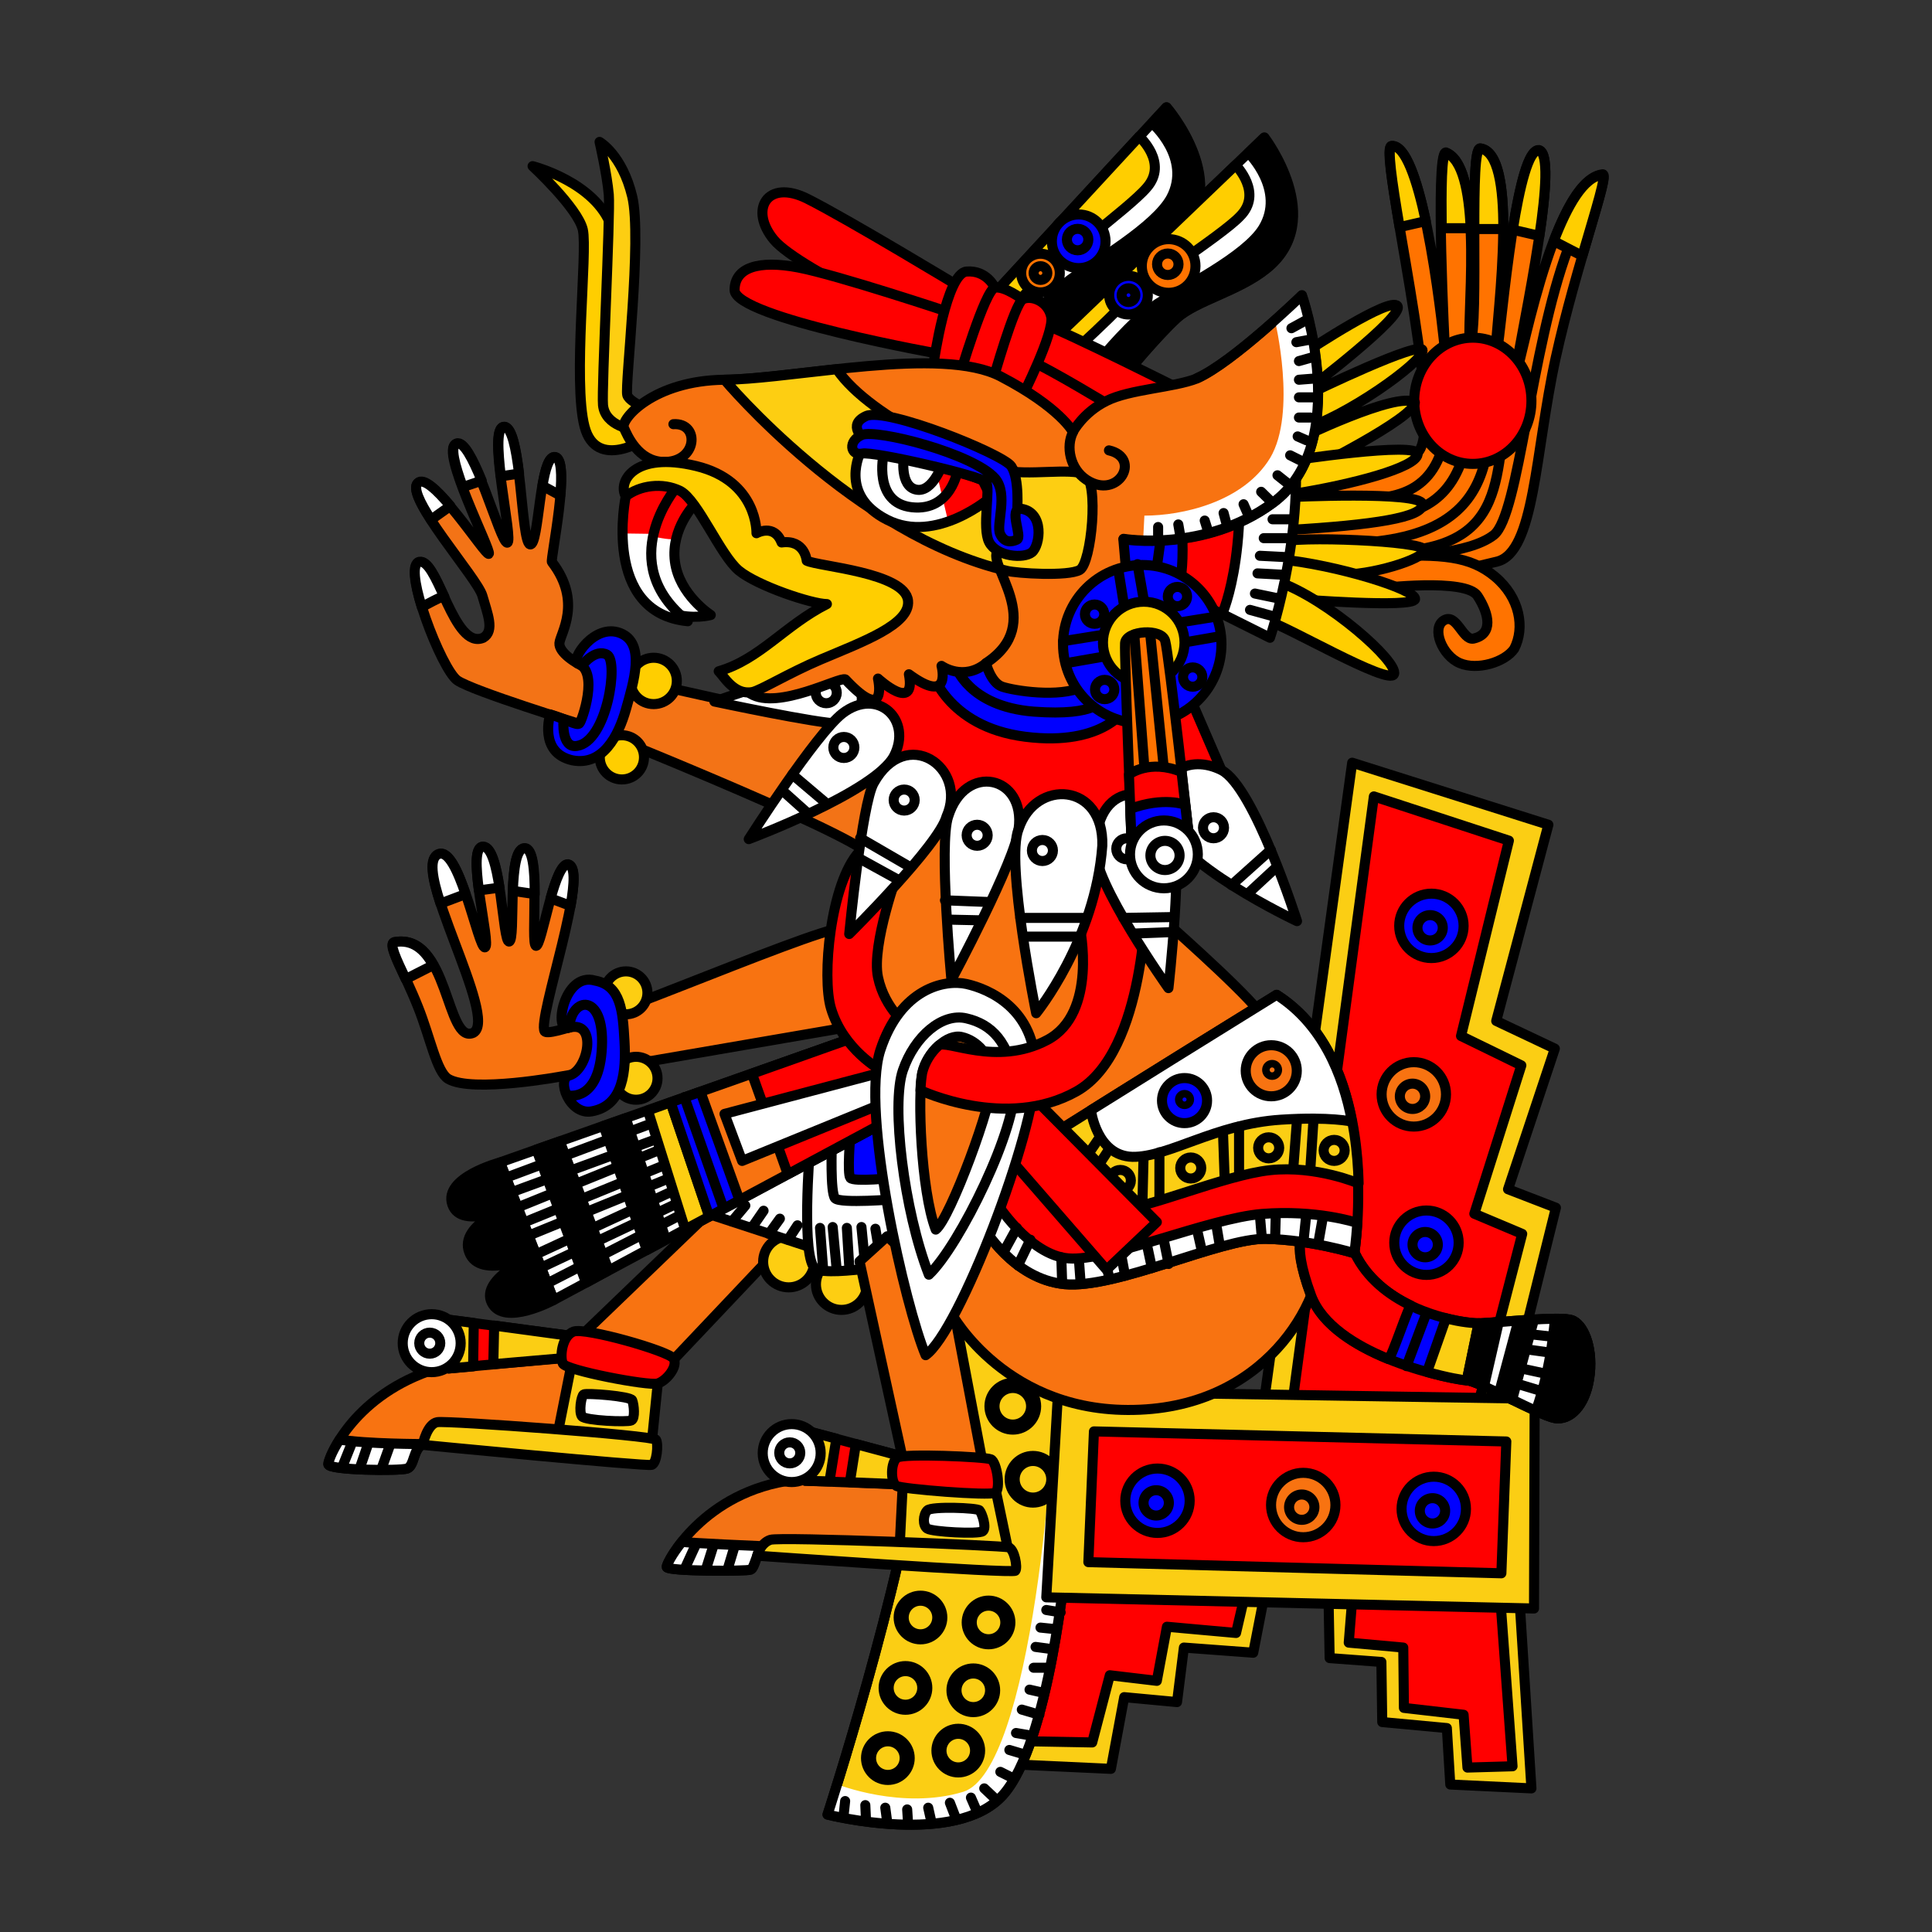 <svg version="1.1" id="Calque_1" xmlns="http://www.w3.org/2000/svg" x="0" y="0" viewBox="0 0 900 900" style="enable-background:new 0 0 900 900" xml:space="preserve"><rect x="0" y="0" width="900" height="900" fill="#333333" stroke="none"/><style>.st0,.st1,.st2,.st3,.st4,.st5{fill:#face15;stroke:#000;stroke-width:4.684;stroke-linecap:round;stroke-linejoin:round}.st1,.st2,.st3,.st4,.st5{fill:red}.st2,.st3,.st4,.st5{fill:#fbce14}.st3,.st4,.st5{fill:#00f}.st4,.st5{fill:none}.st5{fill:#f87311}.st6{fill:#fff}.st7,.st8,.st9{fill:none;stroke:#000;stroke-width:7.027;stroke-linecap:round;stroke-linejoin:round}.st8,.st9{fill:#fff;stroke-width:4.684}.st9{fill:#fdce12}.st10{fill:#f37316}.st10,.st11,.st12,.st13,.st14{stroke:#000;stroke-width:4.684;stroke-linecap:round;stroke-linejoin:round}.st12,.st13,.st14{fill:none;stroke-width:3.513}.st13,.st14{fill:#ffce00;stroke-width:4.684}.st14{fill:#ff7300}.st15{fill:red}</style><path class="st0" d="m471.8 821.9 45.7 2.1 6.2-33.4 24.6 2.3 3.2-25.4 32.3 2.4 5.1-26.2 30 1.6.5 27.1 24.1 1.8.4 28L674 805l1.6 26.3 37.8 1.8-5.5-87-215.5-9z"/><path class="st1" d="m476.3 811.1 32.5.6 8.2-31.3 21.9 2.6 4.7-25.2 32.2 2.9 5.3-22.8-91.4-6.7zM629.9 745.3l-1.6 19.9 25.4 2.3.3 28.1 27.8 3.2 1.8 24.6 21-.6-5.8-79.6z"/><path class="st2" d="m701.7 655.6 23.1-93-22.3-8.6 21.8-65.5-27.3-12.9 24.3-91.4-91.4-28.9-41 297.1 54.3 8.6z"/><path class="st1" d="M602.2 652.4 640 371l62.9 20.6-22.3 91 28.1 13.7-21.9 69.1 22.3 9.4-20.6 79.6-47.3 8.5z"/><circle class="st3" cx="664.5" cy="578.9" r="15"/><circle class="st4" cx="663.9" cy="579.8" r="5.9"/><circle class="st5" cx="658.6" cy="509.8" r="15"/><circle class="st4" cx="658" cy="510.7" r="5.9"/><circle class="st3" cx="666.8" cy="431.3" r="15"/><circle class="st4" cx="666.2" cy="432.2" r="5.9"/><path class="st2" d="M429.2 670.8c-9 68.3-43.7 174.5-43.7 174.5s59.7 15.2 81.6-9c21.9-24.2 29.6-110.1 29.6-110.1l5.5-90.5-55.4-44.5-27.4 33.5c.1-.1 18.8-22.3 9.8 46.1z"/><path class="st6" d="M390 831.2c-2.7 8.8-4.5 14.1-4.5 14.1s59.7 15.2 81.6-9 29.6-110.1 29.6-110.1l5.5-90.5s-12.3-53.8-10.9-8.7c1.5 45-11 198-42.6 207.7-28.4 8.6-58.7-3.5-58.7-3.5z"/><path class="st4" d="M429.2 670.8c-9 68.3-43.7 174.5-43.7 174.5M385.5 845.3s59.7 15.2 81.6-9 29.6-110.1 29.6-110.1M392.9 846.5l.8-7.5M403.1 840.9l.3 6.7M412.4 842.1l.9 6.7M422.6 842.9l.4 6.2M432.4 842.1l1.5 6.7M442.5 839.8l2.7 7M452.3 837.4l2.7 6.2M458.5 833.1l5.5 5.2M466 825.4l5.4 2.7M470.2 815.2l6.7 2M473.3 807.3l7.1 1.2M476 796.4l8.2 2.4M479.6 787.1l6.6 1.5M481.5 776.9h6.2M482.4 767.2l8.2 1.1M484.7 758.2l7.7.8M487.4 750l6.7 1.1"/><circle class="st7" cx="428.8" cy="753.5" r="9"/><circle class="st7" cx="460.5" cy="755.8" r="9"/><circle class="st7" cx="453.4" cy="787.4" r="9"/><circle class="st7" cx="421.8" cy="786.3" r="9"/><circle class="st7" cx="413.6" cy="819" r="9"/><circle class="st7" cx="446.4" cy="815.5" r="9"/><circle class="st7" cx="471.8" cy="655.1" r="9.7"/><circle class="st7" cx="481.2" cy="689.1" r="9.7"/><path class="st5" d="m371.1 572.8-69.1 73-41.3 19.9s-58.9 4.7-63.6 7c-4.7 2.3-3.9 10.2-7.4 11.4s-36.7.8-36.7-2c0-2.7 10.5-30.4 46.5-43.3s64.1-9.7 64.1-9.7l73.4-70.6 34.1 14.3z"/><path class="st8" d="M197 672.7c-4.7 2.3-3.9 10.2-7.4 11.4s-36.7.8-36.7-2c0-1.1 1.5-5.6 5.3-11.5 12.7 2.1 38.8 2.1 38.8 2.1z"/><path class="st4" d="m159.5 683.2 4.7-11.7M167.7 683.7l3.9-11.4M177.9 683.7l3.8-10.6"/><path class="st2" d="m259.9 667.3 7-35.2 39.8 9.4-3.2 31.6z"/><path class="st2" d="M197 672.7s2-9.4 6.7-10.2c4.7-.8 100.7 6.2 101.9 8.2s.4 10.9-2 11.7-107.5-9.4-107.5-9.4"/><path class="st8" d="M271.1 659.8c-1.5-2-.4-9.4.8-10.2 1.2-.8 21.9.8 22.6 2.7.8 2 1.5 8.5-.4 9.4-1.9.9-21.4.1-23-1.9z"/><path class="st1" d="m269.9 622.8-60-7.9-.9 22.6 57.9-5.4z"/><path class="st9" d="m220.4 636.5-11.4 1 .9-22.6 10.8 1.4z"/><circle class="st8" cx="201.1" cy="625.7" r="13.5"/><circle class="st4" cx="200.2" cy="625.7" r="4.9"/><path class="st2" d="m229.8 635.5 37-3.2 3.2-9.4-39.8-5.4z"/><path class="st1" d="M262.2 635.2c-1.5-3.2-.4-12.9 5-14.9 5.5-2 44.1 9 46.5 12.5s-3.2 10.5-7.4 11.7c-4.3 1.2-42.6-6.1-44.1-9.3z"/><circle class="st9" cx="367.4" cy="587.8" r="11.9"/><circle class="st9" cx="392" cy="598.3" r="11.9"/><path class="st8" d="m326.1 564.2 57.4 18.8 2-58.6-40.2 12.1z"/><path class="st4" d="m330.2 559.1 6.7-5.9M341 569l6.2-7.4M350.6 571.4l5.1-7.4M358.2 574.8l5.1-7.1M367.1 577.5l4.4-6.7"/><path class="st8" d="M377.3 534.9s-4.3 52.3 2.7 56.2 48-3.9 48-3.9l-12-75.7-38.7 23.4z"/><path class="st4" d="M387.5 533.3s-.8 22.3 1.5 24.9 28.5.4 28.5.4"/><path class="st3" d="M396.1 529.1s-1.5 17.6 0 19.6 20.3 0 20.3 0l-3.2-30.8-17.1 11.2z"/><path class="st4" d="M383.5 591.9 382 572M389.8 591.9l-1.9-20.3M395.7 591.5l-1.2-19.5M403.1 590.3l-1.8-18.7M410.7 589.8l-2.9-17.4"/><path class="st5" d="m400.4 587.6 21.8 99.6 36.7.3-15.7-83.1-29.9-28.5z"/><path class="st10" d="M310.6 730c-.4-2 17.2-35.5 59.4-40.6 42.2-5 74.6-1.5 74.6-1.5v36.3s-85.8-6.7-89-3.9c-3.2 2.7-3.9 10.2-5.9 10.9-2 .8-38.8.8-39.1-1.2z"/><path class="st8" d="M317.7 718.2c-5 6.2-7.3 11.1-7.1 11.8.4 2 37.1 2 39 1.2 2-.8 2.7-8.2 5.9-10.9-.1 0-35.6-1.5-37.8-2.1z"/><path class="st4" d="m318.8 731.2 5.5-12M328.9 730.9l3.6-11.4M339 730.9l3.2-10.6"/><path class="st2" d="m419.1 720.3 1.5-30.1 43 2.8 6.2 29.7-33.6.8z"/><path class="st0" d="M352.7 724.7s1.5-5.9 6.2-7.4 108.1 2.7 110.9 3.5 4.3 9.4 3.2 10.9-120.3-7-120.3-7z"/><path class="st1" d="M437.5 683.1 379 667.4l-3.9 22.4 58.1 2.2z"/><path class="st2" d="m386.4 690.1-11.3-.3 3.9-22.4 10.6 2.8z"/><circle class="st8" cx="368.8" cy="676.9" r="13.5"/><circle class="st4" cx="367.9" cy="676.8" r="4.9"/><path class="st2" d="m395.9 690.5 37.3 1.5 4.3-8.9-38.8-10.4z"/><path class="st1" d="M418 679c-3.2 2-3.2 11.7-.4 13.2 2.7 1.5 43.3 4.7 46 3.2 2.7-1.5.8-14.4-2-15.6-2.8-1.2-40.6-2.8-43.6-.8z"/><path class="st8" d="M432 703.6c-2 2-2.3 7 0 8.5s23.8 2.7 25.8 1.2c2-1.5-.4-8.5-1.5-9.7s-22.4-2-24.3 0z"/><path class="st2" d="m492.9 648.1-5.5 96 227.2 5.2.3-97.7z"/><path class="st1" d="m509.6 666.8-2.6 60.9 192.4 5.2 2.3-61.4z"/><circle class="st3" cx="539.2" cy="699.1" r="15"/><circle class="st4" cx="538.6" cy="700.1" r="5.9"/><circle class="st5" cx="607.1" cy="701.1" r="15"/><circle class="st4" cx="606.4" cy="702.1" r="5.9"/><circle class="st3" cx="667.9" cy="702.9" r="15"/><circle class="st4" cx="667.3" cy="703.8" r="5.9"/><path class="st5" d="M443.2 611.8s25.8 47.7 87.8 44.9c62.1-2.7 87-55 84.3-77.6s-19.1-96-28.9-108.1c-9.7-12.1-45.7-43.7-45.7-43.7L474 367.1l-50.4 12.5-23.1 38.6-9.7 43 23.4 30.8 17.2 112.4 11.8 7.4z"/><path class="st3" d="M631.1 583.7c13.2 27.8 51.2 32.8 57.7 32.8 6.6 0 38.6-3.9 44.1-1.2s9.4 14.1 7.4 26.9-9 19.6-16 18.4-36-17.6-41-17.6-62.1-10.9-72.6-39.5c-10.5-28.5-2-29.6-2-29.6s9-17.9 22.4 9.8z"/><path class="st1" d="M646.8 633.1c-15.5-6.3-30.9-15.9-36-29.5-10.5-28.5-2-29.6-2-29.6s9-17.9 22.3 9.7c5.7 11.8 15.9 19.6 26.2 24.5-.9-.6-9.1 24.6-10.5 24.9z"/><path class="st2" d="M673.6 614.1c7.1 1.9 13 2.3 15.2 2.3l-5.5 26.6c-1.6 0-9-1.2-18.5-3.9l8.8-25z"/><path class="st8" d="M688.8 616.5c6.7 0 38.6-3.9 44.1-1.2s9.4 14.1 7.4 26.9-9 19.6-16 18.4-36-17.6-41-17.6"/><path class="st11" d="M691.3 645.8c-3.7-1.6-6.7-2.8-8-2.8l5.5-26.6c1.8 0 5.2-.2 9.4-.6l-6.9 30zM707.2 615.7c3.2-.2 4.2-.8 7.4-1.1L704.4 652c-2.5-1.2-3.9-1.6-6.2-2.7l9-33.6zM724.3 614.3c4 0 7.1.2 8.5.9 5.5 2.7 9.4 14.1 7.4 26.9s-9 19.6-16 18.4c-1.8-.4-4.9-1.5-8.7-3.3 7.6-21.2 8.8-42.9 8.8-42.9z"/><path class="st4" d="m704.4 643.9 17.6 5.3M709.1 621.1l17.5 2M708.4 628.2l16.7 2.3M705.6 636.8l18 3.9M655.2 636.4l9.4-25"/><path class="st1" d="M458.1 571.6s13.7 24.2 37.8 26.6c24.2 2.3 72.6-21.4 93.7-21.1 21.1.4 41.3 6.7 41.3 6.7s14.1-88.2-36.3-120.3c-57 35.1-105.4 65.6-105.4 65.6l-28.1 3.5-3 39z"/><path class="st2" d="M489.4 529.1s48.4-30.4 105.4-65.6c30.4 19.3 37.4 59.3 38.1 87.8 0 0-19.7-8.5-41.2-6.2-21.5 2.3-57.7 18.4-71.4 18.4s-30.9-34.4-30.9-34.4z"/><path class="st8" d="M596.7 521.6c23.1-1.5 33.1.9 33.1.9-4.2-22.5-14.1-45.7-35.1-59.1-35.2 21.8-67.2 41.7-86.5 53.8 0 0 2.6 21.2 19.3 21.7 16.9.3 38.4-15.3 69.2-17.3z"/><circle class="st3" cx="551.8" cy="512.7" r="10.5"/><circle class="st12" cx="551.8" cy="512.2" r="2.7"/><circle class="st5" cx="592.2" cy="498.8" r="11.9"/><circle class="st12" cx="592.6" cy="498.4" r="2.9"/><path class="st4" d="m604.2 521.6-1.7 22.2M611.9 521.2l-1.5 23.5M569.7 527.1l.8 22.2M577.2 524.8V547M540.1 536.8v21.6M532.7 539.2l-.5 21M516.7 535.3l-6.7 10.2M512.3 529.8l-7 10.2"/><circle class="st4" cx="521.9" cy="549.9" r="4.9"/><circle class="st4" cx="554.7" cy="544.1" r="4.9"/><circle class="st4" cx="591" cy="534.7" r="4.9"/><circle class="st4" cx="621.5" cy="535.9" r="4.9"/><path class="st8" d="M458.1 571.6s13.7 24.2 37.8 26.6c24.2 2.3 72.6-21.4 93.7-21.1 21.1.4 41.3 6.7 41.3 6.7s.8-5.4 1.4-14.1c-1.1-.4-19.3-6.2-44.4-4.2-24.9 2-71.8 22.3-90.2 20.7-18.4-1.5-34-26.6-34-26.6l-5.6 12z"/><path class="st4" d="m467.5 583.3 6.2-11.3M474.2 589.5l5.8-12M494.8 597.7l-.4-12M503.4 597.7l-.8-10.9M516.7 595.4l-2.7-13.6M524.1 594.2l-2.7-14.4M536.6 590.7l-2.4-11.3M544.4 588.8l-2.3-11.3M560 583.3l-2.3-10.2M568.2 580.1l-1.5-8.9M587.8 576.6l-.9-10.5M594 576.6l.3-10.5M607.2 578.3l1.2-11.4M614.2 578.6l2-11.3"/><path class="st1" d="m471.4 540.8 44.1 50.7 23.4-22.2-58.9-59.4-12.9 19.2z"/><path class="st8" d="m397.6 483.4-164.7 58.1 25 64.1 154.9-83.2 5.2-31.3z"/><path class="st11" d="m291.5 520.9-10.3 3.6 20.1 57.8 8.9-4.8zM260.8 531.7l-10.9 3.8 23.1 62 10.5-5.8zM257.9 605.6 233 541.5s-26.6 7-22.3 19.6c4.3 12.5 29.3 0 29.3 0s-26.6 9-21.4 22.3c5 13.2 30.8 1.2 30.8 1.2s-26.1 10.9-20.3 22.3c5.7 11.2 28.8-1.3 28.8-1.3z"/><path class="st4" d="m236.8 548.2 64.4-24M240.3 562.8l67.1-27.2M238.8 555.2l67.1-24.6M243.8 569.6l65.9-26.9M246.5 575.5l64.9-26.5M249.3 584.5l64-29.6M251.7 590.7l63.5-30M255.2 597.7l61.6-31.6"/><path class="st5" d="m397.6 483.4-77.3 27.3 20.7 50.2 71.8-38.5 5.2-31.3z"/><path class="st9" d="m319.2 572.7 11.2-6-18-53.2-10.6 3.8z"/><path class="st1" d="m367 547 45.8-24.6 5.2-31.3-20.4-7.7-47.3 16.8z"/><path class="st3" d="m330.4 566.7 14.1-7.6-18.2-50.5-13.9 4.9z"/><path class="st8" d="m337.5 518.9 8.2 21.9 67.1-27.4V499z"/><path class="st4" d="m318.8 511.1 17.9 50.8"/><path class="st5" d="m396.1 478.3-134.3 23.1s-41.8 7.8-53 1.2c-5.4-3.2-8.4-19.4-14.1-33.6-6.2-15.7-14.4-29-10.9-30.1 25.4-4.7 23.8 48 36.7 42.2 12.1-6.7-30.1-78.1-16-83.1 9.6-3.5 18.4 44.1 21.4 43.3 3.2-.8-9.4-47.2-.8-46.8 8.5.4 9 44.9 12.1 44.1 3.2-.8-1.2-43 7-43.3 8.2-.4 2.7 44.9 5.5 45.3 2.7.4 8.2-38.3 14.9-37.8 10.5 2-14.4 71.8-10.9 77.6s121.4-46.5 139.4-48.4c17.8-2.1 3 46.3 3 46.3z"/><path class="st10" d="M394.1 338.6S279 313.7 273.5 311.3c-5.5-2.3-13.2-7.4-12.9-11.7s10.9-19.1-3.5-37.8c-.8-1.2 9-47.2 1.5-48.8-7.4-1.5-7.4 41.8-11.7 40.6s-3.9-54.7-12.1-54.7 4.7 53.5 1.5 53.9c-3.2.4-16-48.8-23.8-46-7.8 2.7 16.7 50 15.2 51.2s-26.9-39-33.1-32.8c-6.2 6.2 27.8 44.1 30.1 52.3 2.3 8.2 5.9 16.4.4 19.6-13.7 5.9-21.1-36.7-29.6-35.1-8.5 1.5 10.2 50 17.6 55 7.4 5 57 20.3 57 20.3s121.4 48.4 134.7 60.5c13.2 12.1 10.2-57 10.2-57l-20.9-2.2z"/><path class="st8" d="M332.8 326.8s49.2 10.5 57.7 10.2c15.2 0 14.4-24.2-1.2-24.6-15.5-.4-56.5 14.4-56.5 14.4z"/><circle class="st13" cx="304.5" cy="317.2" r="10.8"/><circle class="st13" cx="289.7" cy="352.8" r="10.3"/><path class="st3" d="M269.9 337c-1.2 1.2-5.7-1.8-13.6-4.2 0 0-5.6 17.9 10.4 21.4 14.1 2.7 21.4-11.4 24.9-23.8 3.5-12.5 9.4-30.8-2.7-35.5S265.8 307.4 269 309c10.3 3.4 2.1 26.9.9 28z"/><path class="st4" d="M262.5 335.4s-1.2 13.2 6.2 12.1c14.1-2 19.6-39.5 14.1-42.5-5.5-3-11.4 4.7-11.4 4.7"/><path class="st8" d="M256.5 418.5c2.3-8.4 5.2-16.2 8.1-15.9 3.5.7 3 8.7 1.2 19.4l-9.3-3.5zM238.9 415c.4-10.1 1.5-19.7 5.4-19.9 4-.2 4.8 10.4 4.8 21.4l-10.2-1.5zM223.1 414.8c-1.4-10.7-2-20.5 2-20.4 3.9.1 6.1 9.3 7.6 19.1l-9.6 1.3zM205.2 420.9c-3.9-11.9-5.6-21.3-.8-23.1 4.6-1.6 8.9 8.1 12.5 18.7l-11.7 4.4zM189 456.1c-4.5-9.5-7.8-16.5-5.4-17.2 8.7-1.6 14.2 3.5 18.2 10.7l-12.8 6.5zM261 230.8c.8-9.4.6-17.3-2.3-17.9-2.9-.6-4.7 5.6-6 13.4l8.3 4.5zM241.8 220.6c-1.4-11.6-3.4-21.8-6.9-21.8-3.7 0-3 11-1.6 23.1l8.5-1.3zM224.4 223.9c-4.1-10-8.4-18.5-11.7-17.3-3.3 1.2-.8 10.1 2.9 20.3l8.8-3zM200.8 242.1c-5.2-8-8.5-14.8-6.2-17.1 2.7-2.7 8.9 3.2 15.2 10.7l-9 6.4zM196.5 282.8c-3.4-10.9-4.8-20.4-1.1-21.1 3.9-.7 7.5 7.5 11.6 16.3.2-1.2-10.5 4.8-10.5 4.8z"/><circle class="st9" cx="296.3" cy="502.3" r="10"/><circle class="st9" cx="291.6" cy="462.5" r="10"/><path class="st3" d="M265.2 478.7c13.2-3.5 9 19.6 0 22.3-6.2 1.5 0 18.7 10.5 16.7 14.9-2.7 16-19.1 15.2-32.8-.8-13.7-1.5-25.8-13.7-28.1-14.7-4.3-19.7 25-12 21.9z"/><path class="st4" d="M265.2 478.7c.8-14.4 16.4-16.7 15.2 9-1.2 25.8-15.6 22.6-15.6 22.6"/><path class="st1" d="M410.5 498.6s-17.6-9.4-23.4-28.9c-4.3-14.4-.4-58.2 13.2-73 13.7-14.9 18.4 8.5 18.4 8.5s-12.9 34.8-9.7 50 14.4 23.1 14.4 23.1l-12.9 20.3z"/><path class="st8" d="M450.3 458.4c-10.2-2.3-30.8 2-40.2 30.8-9.4 28.9 11.7 119.8 21.1 142.1 15.6-10.9 51.2-103.9 51.2-132.7s-21.9-37.9-32.1-40.2z"/><path class="st4" d="M420.6 498.6c-5.5 16 .4 65.2 12.1 95.2 14.1-13.2 41.8-69.4 39.8-89s-10.9-27.8-22.3-30.4c-11.2-2.7-24.1 8.2-29.6 24.2z"/><path class="st5" d="M429.7 499.8c-2.3 9.7-.8 54.7 6.2 73 6.7-5 26.9-59.7 26.6-70.6-.4-10.9-7.8-17.6-14.4-19.1-6.7-1.7-16.1 6.9-18.4 16.7z"/><path class="st1" d="M501.5 508.4c-32.8 18.4-72.7-.5-72.7-.5.1-3.6.5-6.4.8-8.2 1.2-4.9 4.1-9.5 7.6-12.6 3.5-3.2 26.8 10 50.6-2.6 23.8-12.5 15.2-52.7 15.2-52.7l2-32 28.9 16.7c0 .2.3 73.5-32.4 91.9zM554.5 325.3l14.5 33.5-60.2 32.1-67.9-10.5-38.6-30.1 3.1-32 14.9-20.7 46-9.4 32.8 14.1z"/><path class="st3" d="M433.5 311.6s7 26.9 44.1 31.6 47.2-13.7 47.2-13.7-28.1-37.8-29.6-38.6c-1.6-.7-61.7 20.7-61.7 20.7z"/><path class="st4" d="M445.2 310.4s5.9 18.7 36.3 21.1c30.4 2.3 32-5.9 32-5.9"/><path class="st8" d="M392.5 332.3c-12.5 9.7-43.7 58.6-43.7 58.6s58.6-21.9 67.6-38.6c8.9-16.9-7.5-32.5-23.9-20z"/><path class="st8" d="M440.9 380.4c-3.5 13.2-45.3 54.7-45.3 54.7s5.9-60.5 11.4-70.3c15.2-27.4 44.1-7.2 33.9 15.6z"/><path class="st8" d="M474.5 386.2c-1.2 14.1-31.3 70.3-31.3 70.3s-5.9-63.2-1.5-76.1c7.9-25.5 36.3-19.2 32.8 5.8zM546.3 382.7c5 16-2 77.6-2 77.6s-35.5-50-34-65.2c.9-34.6 31-28.4 36-12.4z"/><path class="st8" d="M513.5 393.9c-3.2 44.1-30.8 78.1-30.8 78.1s-14.4-70.6-8.2-85.8c7.9-23.9 39.8-21.5 39 7.7zM542.1 380.7c3.9 21.1 62.1 48.4 62.1 48.4s-19.9-62.4-35.1-70.3c-15.3-7.7-31 .8-27 21.9z"/><circle class="st4" cx="393.1" cy="348.2" r="4.9"/><circle class="st4" cx="384.9" cy="322.7" r="4.9"/><circle class="st4" cx="421.2" cy="372.7" r="4.9"/><circle class="st4" cx="455.2" cy="389.1" r="4.9"/><circle class="st4" cx="485.6" cy="396.2" r="4.9"/><circle class="st4" cx="524.9" cy="395.4" r="4.9"/><circle class="st4" cx="565.3" cy="385.6" r="4.9"/><path class="st4" d="m364.4 368.2 11.4 10.2M369.1 360.8l15.6 13.2M400.7 390.4l23.1 13.4M399.6 399.5l19.1 10.5M440.2 419.4l20.6.8M442.1 428.4l13.7.3M475.3 427.6h30.8M477.4 436.3H502M523.3 427.6l23.5-.4M528 434.9l18.3-.7M573.7 412.3l18.3-16.4M581.4 416.2l13.4-12.4"/><path class="st8" d="M454.1 146.6 543.3 50s31.6 36.4 4.9 60.7c-12.2 11.4-31.9 16.9-40.3 25.5-8.4 8.8-22.1 27.5-22.1 27.5l-31.7-17.1z"/><path class="st13" d="m454.1 146.6 76.6-83s13.7 12.2 3.5 23.8c-8 9.5-46.1 37.2-52.7 45.1-6.6 7.8-17.9 19.4-17.9 19.4l-9.5-5.3z"/><path class="st11" d="M473.8 157.3s13.2-18.6 24.8-27.1c11.6-8.5 39.6-24.4 47-38.1 9.8-18.6-8.9-34.8-8.9-34.8l6.8-7.3s31.6 36.4 4.9 60.7c-12.2 11.4-31.9 16.9-40.3 25.5-8.4 8.8-22.1 27.5-22.1 27.5l-12.2-6.4z"/><circle class="st3" cx="502.5" cy="112.4" r="12.5"/><circle class="st14" cx="484.7" cy="127.2" r="9"/><circle class="st4" cx="484.7" cy="127.2" r="3.2"/><circle class="st4" cx="502" cy="111.6" r="5"/><path class="st8" d="M494.1 155 589 64s29.3 38.3 1.2 60.9c-12.9 10.5-32.8 14.9-41.8 23.1-9 8.2-23.8 26.1-23.8 26.1L494.1 155z"/><path class="st13" d="m494.1 155 81.5-78.1s13 13 2 23.9c-8.5 9-48.4 34.3-55.4 41.8-7 7.4-19.1 18.4-19.1 18.4l-9-6z"/><path class="st11" d="M512.9 167s14.3-17.7 26.3-25.5c12.1-7.8 41-21.9 49.2-35.1 10.9-17.9-6.8-35.2-6.8-35.2l7.1-6.9s29.3 38.3 1.2 60.9c-12.9 10.5-32.8 14.9-41.8 23.1-9 8.2-23.8 26.1-23.8 26.1l-11.4-7.4z"/><circle class="st14" cx="544.4" cy="123.9" r="12.5"/><circle class="st3" cx="525.7" cy="137.5" r="9"/><circle class="st4" cx="525.7" cy="137.5" r="3.2"/><circle class="st4" cx="544" cy="123.1" r="5"/><path class="st1" d="M486.6 151.2c10.2 3.5 65.6 31.3 65.6 31.3S489.3 211 488.1 211s-17.6-15.6-17.6-15.6l6.2-31.3c.2 0-.2-16.4 9.9-12.9z"/><path class="st4" d="M480.4 168.4c7.4 2.7 39 21.9 39 21.9"/><path class="st1" d="M448.4 134.4s-53.5-32.4-72.3-41.8c-18.7-9.4-27.3 5-15.6 19.1s82.3 46 82.3 46l5.6-23.3z"/><path class="st1" d="M442.9 145.7s-52.7-17.6-71.1-21.1c-18.4-3.5-29.6 0-29.6 10.5 0 12.9 97.2 30.1 97.2 30.1l3.5-19.5z"/><path class="st1" d="M435 168.7s5.9-41.3 15.2-42.2c9.4-.8 13.2 7.4 13.2 7.4l-12.9 39.8-16.4-4.7"/><path class="st1" d="M446.8 175.8s12.1-41 16.7-41.8 12.9 5.5 12.9 5.5L466.2 182l-19.4-6.2z"/><path class="st1" d="M476 185.1s15.2-30.1 13.7-37.5c-1.5-7.4-9.4-10.2-13.2-8.2-3.9 2-14.1 38.3-14.1 38.3l13.6 7.4z"/><path class="st14" d="M631.4 219.5s21.4-2.3 29.3-9c12.9-14.1-19.1-141.7-12.5-142.5 15.6-1.2 24.9 95.2 24.9 95.2s-4.7-91.7.4-92.2c18.7 7 9 83.5 11.4 89.4 4.3-10.9-.8-92.2 4.7-91.3 19.9 2.7 5.5 92.9 7.4 95.7 1.4 1.9 8.2-95.7 19.9-94.9 10.9 2.7-11.7 100.4-10.9 104.6.8 4.3 16.7-90.5 40.6-93.3 3.5-.2-12.1 41.2-21.9 85.5-9.7 44.3-9.7 90.5-27.3 94.9-27.4 6.7-32.8 7-32.8 7l-37.8-10.9-43-.8 12.9-36.7 34.7-.7z"/><path class="st4" d="M706 174.6c-12.9 36 3.5 78.5-53.9 82.3"/><path class="st4" d="M627.9 253.1c81.6-2 61.7-57 69.1-88.2"/><path class="st4" d="M607.2 246c36-10.9 85.5 13.7 77.6-85.5"/><path class="st4" d="M593.1 237.8c24.9-19.1 92.9 26.6 80-74.6"/><path class="st4" d="M653.7 258.9s30.4-.4 42.2-9.7 17-86.3 34.5-133.2"/><path class="st14" d="M642.3 274.1s40.6-5 46 3.5c5.5 8.5 7.4 17.9-2 19.9-5 .8-7.8-12.1-13.7-8.5s-.8 16.4 7.4 19.9 21.1-.4 25.4-6.7c5-9.7 2.7-23.8-9-33.6-11.7-9.7-24.9-10.5-51.2-9.4-28.5 1.3-28.1 2.7-28.1 2.7l4.7 10.9 20.5 1.3z"/><path class="st13" d="M723.8 112.3c6.3-16.4 13.9-30 22.7-30.9 2.1-.1-2.9 15.5-9.4 37.8l-13.3-6.9zM704.7 107c3.2-19.9 7.3-37.4 12.2-37 4.6 1.2 3.3 19.1.2 39.9l-12.4-2.9zM686.8 106.7c0-20 .2-37.8 2.8-37.5 8.4 1.2 10.8 18.2 10.7 37.5h-13.5zM671.6 106.3c-.2-17.9-.1-35 2-35.1 7.8 2.9 10.7 18.2 11.5 35.1h-13.5zM664.2 103c-4.1-19.2-9.5-35.5-15.9-35-2.3.2.1 16.5 3.7 37.8l12.2-2.8z"/><ellipse class="st1" cx="686.1" cy="186.7" rx="27.3" ry="29.4"/><path class="st13" d="M608.8 163.7c1.2-.8 39-25.8 42.2-21.1 3.2 4.7-41 38.3-41 38.3l-1.2-17.2zM610.4 183.2s52.3-25.4 52.3-19.9-36.3 31.3-56.2 36.7c-19.9 5.4 3.9-16.8 3.9-16.8zM603.7 205.1s47.2-23.1 55.4-17.6c-.4 7.4-49.2 31.6-49.2 31.6l-13.2 1.2 7-15.2z"/><path class="st13" d="M603 230c26.9-4.3 56.6-12.1 57.4-18.4.8-6.2-60.5 3.2-60.5 3.2S576 234.3 603 230zM600.2 246.9c39.5-2.3 63.2-5.9 62.4-12.1-.8-6.2-62.9-3.2-62.9-3.2s-38.9 17.6.5 15.3zM596 252.7c6.7-3.2 67.6-.8 67.6 3.5s-25.8 12.1-39.5 11.4c-13.7-.8-31.6-3.5-31.6-3.5s-3.2-8.3 3.5-11.4z"/><path class="st13" d="M595.1 260.4c28.1 2.7 64.8 14.4 64.1 18.7-.8 4.3-55 0-55 0l-15.2-7.4c-.1.1-22-14 6.1-11.3z"/><path class="st13" d="M590.8 289.4c7.4 1.5 56.6 30.4 58.6 24.6s-30.8-34.8-53.9-43c-23-8.2-12.1 16.8-4.7 18.4z"/><path class="st8" d="m520.5 261.6 71.1 35.5s18.7-54.7 9.7-104.6c-9-50-82 46.5-82 46.5l1.2 22.6z"/><path class="st1" d="m520.5 261.6 48.8 24.5s15.6-34.2 3.7-101.9c-23.9 15.3-53.8 54.8-53.8 54.8l1.3 22.6z"/><path class="st3" d="m520.5 261.6 28.1 14.1s5.9-14.1-1.2-54.7c-23.9 15.3-28.1 17.9-28.1 17.9l1.2 22.7z"/><path class="st4" d="m541.3 246.9-3.2 22.9M592.8 241.9h7.6M588.7 250.7h10.5M586.9 258.9l11.7.6M585.8 267.1l11.1.6M584.6 276.5l11.1 2.3M582.3 284.1l10.5 2.9"/><path class="st13" d="M248.1 77.4s29.3 7.4 36.7 28.1 3.2 82.3 3.2 82.3l13.2 16.4s-23.4 15.6-28.9-5.5 1.5-81.6-.8-91.7-23.4-29.6-23.4-29.6z"/><path class="st9" d="m295.3 200.4-.2-.2s-13.2-1.5-14.2-11.5c-.7-7.6 3.5-88.7 2.7-98-.8-9.4-4.3-24.6-4.3-24.6s10.5 5.9 15.2 25.4-3.5 88.2-2.3 92.5 16 9 16 9l-12.9 7.4z"/><path class="st5" d="M309 215.2c-11.7-.4-16.7-12.1-18.4-16-1.5-3.9 13.7-21.9 46.8-22.3s101.1-16 128.8-1.5c27.8 14.5 33.6 25.8 33.6 25.8s4.7-9 15.6-14.4c10.9-5.5 31.3-6.2 42.2-10.5 16.7-7.4 48.8-38.6 48.8-38.6s24 69.3-13.7 96.8c-31.6 23.1-69.4 16.7-69.4 16.7l1.2 13.7s-9 49.8-20.1 55c-11.1 5.3-32.2 1.8-37.5 0s-7.6-10.9-7.6-10.9c-10.5 8.5-20.7 1.2-20.7 1.2s5 18.7-15.2 3.9c3.5 18.4-14.4 2-14.4 2s5 21.9-15.2.4c-2.3-1.5-31.3 14.4-44.1 6.7-12.9-7.7.4-9.7.4-9.7l57.7-28.9-47-23.6-41.8-40.6c.1-.1 1.8-4.8-10-5.2z"/><path class="st4" d="M309 215.2c16 .4 17.2-18.4 4.7-17.6"/><path class="st9" d="M389.8 172c-19.8 2.1-38.9 4.8-52.3 4.9 0 0 60.5 72.3 131.5 89 4.7 1.2 28.5 2.7 34-.4 5.5-3.2 9-41.3 2.3-44.5s-26.9.8-37.8-2c-10.9-2.6-61.3-23-77.7-47z"/><path class="st6" d="M323.8 234.7s-11.4 11.4-9.4 26.9 16.7 24.9 16.7 24.9-8.2 2.3-18.4-.8C302.5 282.5 299 269 299 269l-1.2-30.1 17.2-16.7 8.8 12.5z"/><path class="st15" d="m298 239 17.2-16.7 8.5 12.5s-6.1 6.1-8.5 15.5c-.9 3.4-21.1-4.2-20.5 0L298 239z"/><path class="st4" d="M323.8 234.7s-11.4 11.4-9.4 26.9 16.7 24.9 16.7 24.9-8.2 2.3-18.4-.8C302.5 282.5 299 269 299 269l-1.2-30.1 17.2-16.7 8.8 12.5z"/><path class="st6" d="M291.5 231.2s-11.4 54.2 28.9 58.2c-34.8-27.3-5.5-62.1-5.5-62.1l-12.1-8.2-11.3 12.1z"/><path class="st15" d="M291.5 231.2s-1.6 7.6-1.4 17.3l14.4.2c2.8-12.4 10.4-21.4 10.4-21.4l-12.1-8.2-11.3 12.1z"/><path class="st4" d="M291.5 231.2s-11.4 54.2 28.9 58.2c-34.8-27.3-5.5-62.1-5.5-62.1l-12.1-8.2-11.3 12.1z"/><path class="st13" d="M291.5 231.2c-3.9-6.7 3.9-21.1 32.8-14.1s28.1 31.3 28.1 31.3 8.2-4.7 11.7 4.3c10.9-1.5 11.7 8.5 11.7 8.5 5.5 2.7 46 5.5 47.2 18.7 1.1 11-21 19-40.6 27.3-15.1 6.4-28.2 14.5-32 15.2-8.5 1.5-13.2-7.4-15.6-9.7 19.1-5.5 30.8-21.4 50.4-31.3-7 0-32.4-8.5-41-15.6s-19.1-32.8-27.3-37.1c-8.3-4.1-18.9-2.6-25.4 2.5z"/><path class="st6" d="M533.1 240.2c17.6 0 46-6.2 58.6-26.9 12.6-21.2 2.2-64.1 2.2-64.1 7.4-6.6 12.6-11.7 12.6-11.7s24 69.3-13.7 96.8c-22 16-47.2 17.9-60.3 17.6l.6-11.7z"/><path class="st4" d="m601.6 152.9 6.4-3.5M603.9 159.4l6.5-1.2M605.1 168.2l6.4-1.8M605.1 176.9l6.4-.5M605.1 185.1h6.4M605.1 194.5h5.3M604.5 203.3l4.1 1.8M601 212.1l5.8 2.9M595.1 221.4l5.9 4.7M587.5 229.1l5.3 5.2M579.3 234.9l1.8 4.1M570 239l1.1 4.1M561.2 242.5l1.1 3.5M548.9 244.3l1.1 6.4M539.5 245.5v5.2M557.7 176.1c16.7-7.4 48.8-38.6 48.8-38.6s24 69.3-13.7 96.8c-31.6 23.1-69.4 16.7-69.4 16.7"/><circle class="st3" cx="532.1" cy="300.1" r="36.9"/><path class="st4" d="m495.2 298.7 70.3-11.3M496.8 308.9l71.4-12.5M532.2 335.9 521 265.6M542.4 334.2l-12.5-71.4"/><circle class="st4" cx="509.9" cy="286.1" r="4.5"/><circle class="st4" cx="548.5" cy="277.9" r="4.5"/><circle class="st4" cx="555.6" cy="315.4" r="4.5"/><circle class="st4" cx="514.6" cy="321.2" r="4.5"/><circle class="st13" cx="532.8" cy="299.3" r="19"/><path class="st14" d="M524.1 299.6c-.4 5.9 3.2 94.5 3.2 94.5l26.9-1.5s-9.7-88.2-11.4-94c-1.5-6.1-18.3-4.9-18.7 1z"/><path class="st1" d="M525.9 360.8c.7 18.2 1.3 33.1 1.3 33.1l26.9-1.5s-1.6-14.9-3.7-32.8c-15-6.2-24.5 1.2-24.5 1.2z"/><path class="st3" d="M526.5 376.8c.4 10.2.7 17.2.7 17.2l26.9-1.5s-.8-7.1-2-17.6c.1 0-10-3.9-25.6 1.9z"/><circle class="st8" cx="542.2" cy="398" r="15.8"/><circle class="st4" cx="542.7" cy="398.5" r="6.8"/><path class="st4" d="m528.4 295.6 4.7 62M535.8 295.2l6.3 62.1M459.3 308.9c28.5-18.7 0-46 5.5-52.3"/><path class="st5" d="M499.9 201.2c-3.5 6.7-1.5 17.2 6.2 22.3 14.9 9.7 25.8-10.2 10.5-13.7"/><path class="st6" d="M401.1 210.1s-10.9 20.3 12.1 32 48.4-10.5 48.4-10.5l-7.8-16-44.9-14.1-7.8 8.6z"/><path class="st15" d="M441.7 243c11.5-4 19.9-11.4 19.9-11.4l-7.8-16-20.1-6.3 8 33.7z"/><path class="st4" d="M411.6 211.7s-5 22.6 13.2 24.6c18.4 2 21.4-17.6 21.4-17.6l-9.4-10.5-25.2 3.5z"/><path class="st4" d="M421 212.9s-2 13.7 5.9 15.2c7.8 1.5 12.5-12.9 12.5-12.9l-19.1-2.3"/><path class="st4" d="M401.1 210.1s-10.9 20.3 12.1 32 48.4-10.5 48.4-10.5l-7.8-16-44.9-14.1-7.8 8.6z"/><path class="st3" d="M402.7 204.7s-8.5-6.7.8-10.9c9.4-4.2 63.6 17.6 67.6 23.4 4 5.9 2.7 21.4 2.7 21.4l3.9 12.1-3.9 5-9-4.3-2-8.2s-2.7-17.6-3.5-18.7-45.3-16-45.3-16l-11.3-3.8z"/><path class="st3" d="M401.6 211.3c5.5-1.2 55.4 10.5 57.7 13.2 2.3 2.7-2 21.4 1.5 28.1 3.5 6.7 16 7.8 19.9 4.7 3.9-3.2 5.9-18.7-5-20.3-6.2-.4.8 13.2-2 14.4-2.7 1.2-5.9 1.5-7.8-2.7-2-4.3 3.9-18.4-2.3-25.8-10.2-11.7-55.4-23.1-62.1-20.3-6.6 2.8-5.4 9.8.1 8.7z"/></svg>